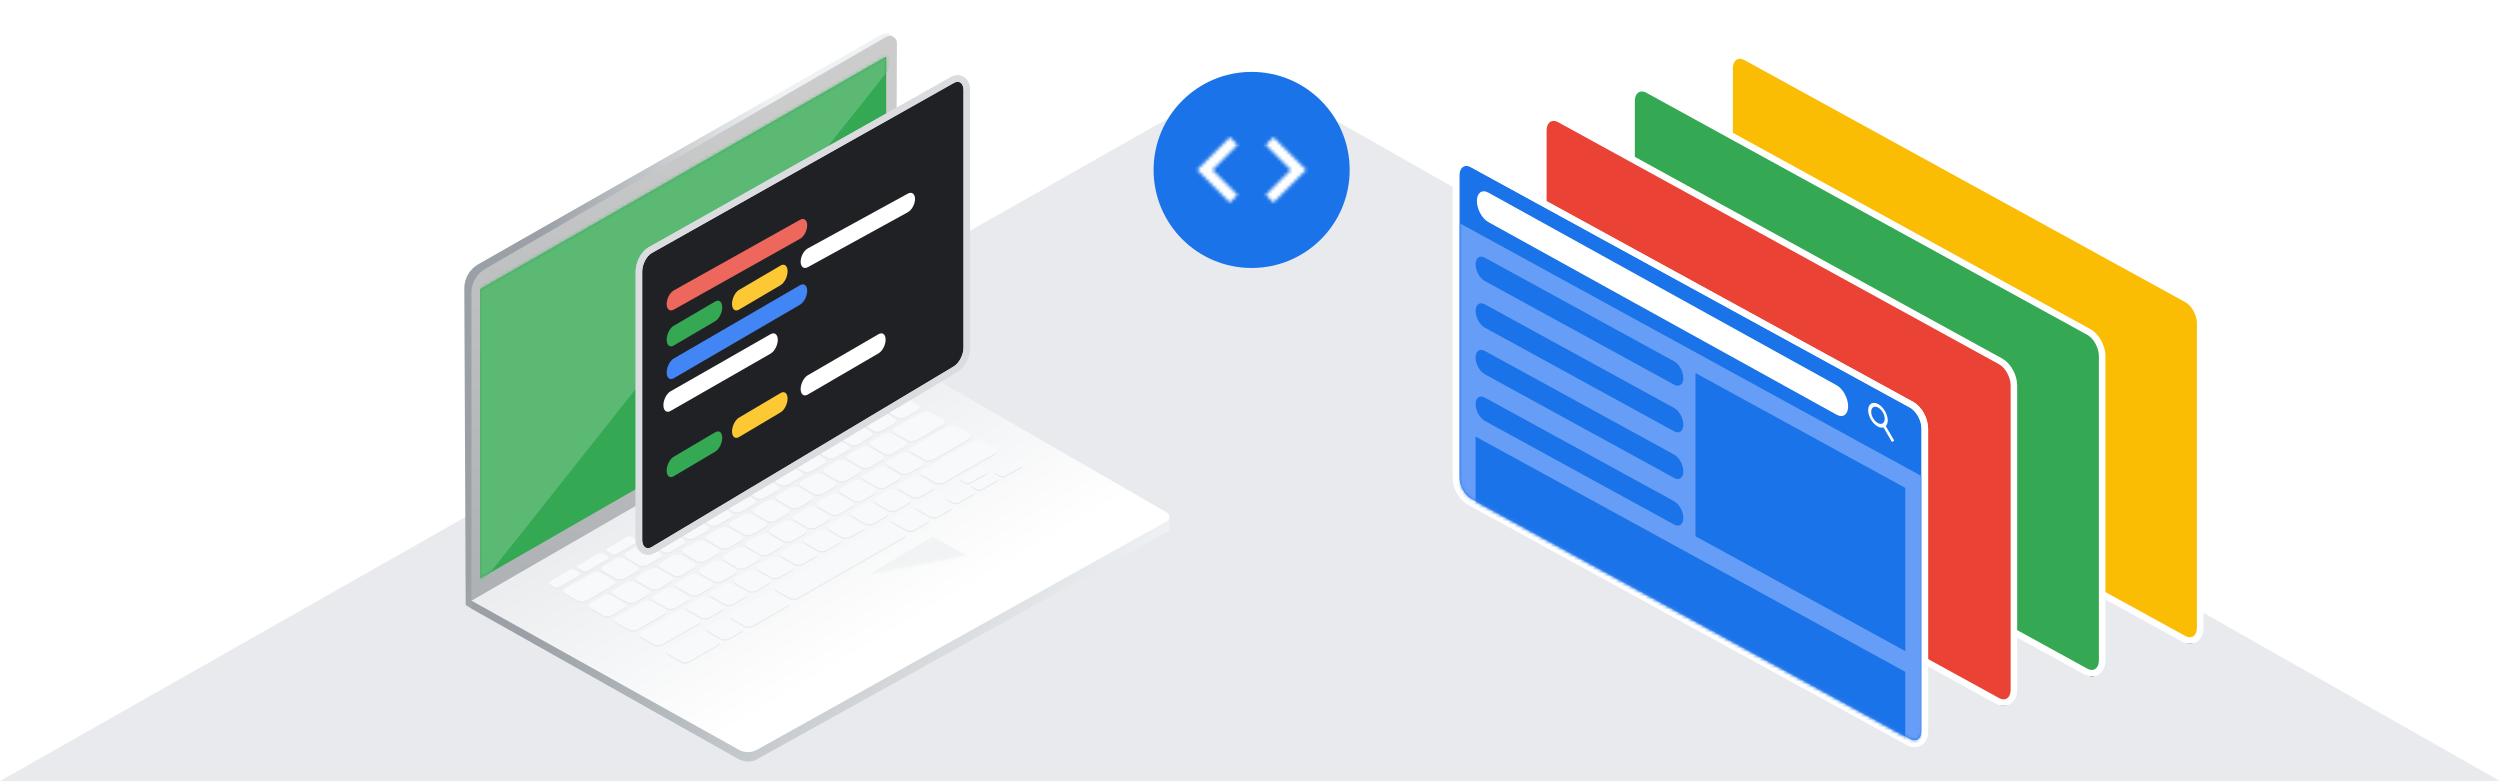 <?xml version="1.0" encoding="UTF-8"?>
<svg width="765px" height="240px" viewBox="0 0 765 240" version="1.1" xmlns="http://www.w3.org/2000/svg" xmlns:xlink="http://www.w3.org/1999/xlink">
    <title>07 Web Environment</title>
    <defs>
        <path d="M26.667,10 L24.317,12.35 L31.95,20 L24.317,27.65 L26.667,30 L36.667,20 L26.667,10 Z M13.333,30 L15.683,27.65 L8.05,20 L15.683,12.35 L13.333,10 L3.333,20 L13.333,30 Z" id="path-1"></path>
        <filter x="-4.9%" y="-4.7%" width="109.7%" height="109.4%" filterUnits="objectBoundingBox" id="filter-3">
            <feOffset dx="0" dy="2" in="SourceAlpha" result="shadowOffsetOuter1"></feOffset>
            <feGaussianBlur stdDeviation="1.5" in="shadowOffsetOuter1" result="shadowBlurOuter1"></feGaussianBlur>
            <feColorMatrix values="0 0 0 0 0   0 0 0 0 0   0 0 0 0 0  0 0 0 0.248 0" type="matrix" in="shadowBlurOuter1" result="shadowMatrixOuter1"></feColorMatrix>
            <feMerge>
                <feMergeNode in="shadowMatrixOuter1"></feMergeNode>
                <feMergeNode in="SourceGraphic"></feMergeNode>
            </feMerge>
        </filter>
        <linearGradient x1="40.643%" y1="52.799%" x2="83.557%" y2="40.115%" id="linearGradient-4">
            <stop stop-color="#EFF2F4" offset="0%"></stop>
            <stop stop-color="#9AA0A5" offset="100%"></stop>
        </linearGradient>
        <linearGradient x1="41.719%" y1="5.128%" x2="72.559%" y2="171.385%" id="linearGradient-5">
            <stop stop-color="#CCCCCC" offset="0%"></stop>
            <stop stop-color="#9AA0A5" offset="100%"></stop>
        </linearGradient>
        <linearGradient x1="7.269%" y1="63.701%" x2="82.391%" y2="38.742%" id="linearGradient-6">
            <stop stop-color="#EFF2F4" offset="0%"></stop>
            <stop stop-color="#9AA0A5" offset="100%"></stop>
        </linearGradient>
        <linearGradient x1="76.41%" y1="26.9%" x2="35.454%" y2="66.113%" id="linearGradient-7">
            <stop stop-color="#E8EAED" offset="0%"></stop>
            <stop stop-color="#FFFFFF" offset="100%"></stop>
        </linearGradient>
        <path d="M0.97,146.659 C-0.071,147.26 -0.069,148.758 0.974,149.357 L126.334,219.264 C128.072,220.262 130.213,220.259 131.949,219.257 L213.733,173.662 L83.952,98.787 L0.97,146.659 Z" id="path-8"></path>
        <linearGradient x1="50%" y1="44.384%" x2="45.213%" y2="52.523%" id="linearGradient-10">
            <stop stop-color="#F1F3F4" offset="0%"></stop>
            <stop stop-color="#FFFFFF" stop-opacity="0" offset="100%"></stop>
        </linearGradient>
        <polygon id="path-11" points="86.826 7.349 211.053 78.472 211.053 167.026 86.826 95.648"></polygon>
        <filter x="-19.7%" y="-13.6%" width="139.4%" height="127.3%" filterUnits="objectBoundingBox" id="filter-13">
            <feOffset dx="0" dy="3" in="SourceAlpha" result="shadowOffsetOuter1"></feOffset>
            <feGaussianBlur stdDeviation="3" in="shadowOffsetOuter1" result="shadowBlurOuter1"></feGaussianBlur>
            <feColorMatrix values="0 0 0 0 0   0 0 0 0 0   0 0 0 0 0  0 0 0 0.3 0" type="matrix" in="shadowBlurOuter1" result="shadowMatrixOuter1"></feColorMatrix>
            <feMerge>
                <feMergeNode in="shadowMatrixOuter1"></feMergeNode>
                <feMergeNode in="SourceGraphic"></feMergeNode>
            </feMerge>
        </filter>
        <path d="M3.446,52.424 L95.895,0.381 C97.516,-0.532 98.83,0.471 98.83,2.621 L98.83,81.45 C98.83,83.6 97.516,86.128 95.895,87.098 L3.446,142.38 C1.825,143.349 0.511,142.322 0.511,140.087 L0.511,58.124 C0.511,55.888 1.825,53.336 3.446,52.424 Z" id="path-14"></path>
        <path d="M533.808,10.402 L668.708,84.462 C670.668,85.539 672.258,88.443 672.258,90.951 L672.258,184.008 C672.258,186.515 670.668,187.674 668.708,186.598 L533.808,112.538 C531.847,111.461 530.258,108.557 530.258,106.049 L530.258,12.992 C530.258,10.485 531.847,9.326 533.808,10.402 Z" id="path-16"></path>
        <filter x="-6.3%" y="-4.0%" width="112.7%" height="110.2%" filterUnits="objectBoundingBox" id="filter-18">
            <feMorphology radius="2" operator="dilate" in="SourceAlpha" result="shadowSpreadOuter1"></feMorphology>
            <feOffset dx="0" dy="2" in="shadowSpreadOuter1" result="shadowOffsetOuter1"></feOffset>
            <feGaussianBlur stdDeviation="2" in="shadowOffsetOuter1" result="shadowBlurOuter1"></feGaussianBlur>
            <feComposite in="shadowBlurOuter1" in2="SourceAlpha" operator="out" result="shadowBlurOuter1"></feComposite>
            <feColorMatrix values="0 0 0 0 0   0 0 0 0 0   0 0 0 0 0  0 0 0 0.176 0" type="matrix" in="shadowBlurOuter1"></feColorMatrix>
        </filter>
        <path d="M503.808,20.402 L638.708,94.462 C640.668,95.539 642.258,98.443 642.258,100.951 L642.258,194.008 C642.258,196.515 640.668,197.674 638.708,196.598 L503.808,122.538 C501.847,121.461 500.258,118.557 500.258,116.049 L500.258,22.992 C500.258,20.485 501.847,19.326 503.808,20.402 Z" id="path-19"></path>
        <filter x="-6.3%" y="-4.0%" width="112.7%" height="110.2%" filterUnits="objectBoundingBox" id="filter-20">
            <feMorphology radius="2" operator="dilate" in="SourceAlpha" result="shadowSpreadOuter1"></feMorphology>
            <feOffset dx="0" dy="2" in="shadowSpreadOuter1" result="shadowOffsetOuter1"></feOffset>
            <feGaussianBlur stdDeviation="2" in="shadowOffsetOuter1" result="shadowBlurOuter1"></feGaussianBlur>
            <feComposite in="shadowBlurOuter1" in2="SourceAlpha" operator="out" result="shadowBlurOuter1"></feComposite>
            <feColorMatrix values="0 0 0 0 0   0 0 0 0 0   0 0 0 0 0  0 0 0 0.176 0" type="matrix" in="shadowBlurOuter1"></feColorMatrix>
        </filter>
        <path d="M476.808,29.402 L611.708,103.462 C613.668,104.539 615.258,107.443 615.258,109.951 L615.258,203.008 C615.258,205.515 613.668,206.674 611.708,205.598 L476.808,131.538 C474.847,130.461 473.258,127.557 473.258,125.049 L473.258,31.992 C473.258,29.485 474.847,28.326 476.808,29.402 Z" id="path-21"></path>
        <filter x="-6.3%" y="-4.0%" width="112.7%" height="110.2%" filterUnits="objectBoundingBox" id="filter-23">
            <feMorphology radius="2" operator="dilate" in="SourceAlpha" result="shadowSpreadOuter1"></feMorphology>
            <feOffset dx="0" dy="2" in="shadowSpreadOuter1" result="shadowOffsetOuter1"></feOffset>
            <feGaussianBlur stdDeviation="2" in="shadowOffsetOuter1" result="shadowBlurOuter1"></feGaussianBlur>
            <feComposite in="shadowBlurOuter1" in2="SourceAlpha" operator="out" result="shadowBlurOuter1"></feComposite>
            <feColorMatrix values="0 0 0 0 0   0 0 0 0 0   0 0 0 0 0  0 0 0 0.176 0" type="matrix" in="shadowBlurOuter1"></feColorMatrix>
        </filter>
        <filter x="-13.9%" y="-11.3%" width="127.8%" height="122.6%" filterUnits="objectBoundingBox" id="filter-24">
            <feOffset dx="0" dy="2" in="SourceAlpha" result="shadowOffsetOuter1"></feOffset>
            <feGaussianBlur stdDeviation="2" in="shadowOffsetOuter1" result="shadowBlurOuter1"></feGaussianBlur>
            <feColorMatrix values="0 0 0 0 0   0 0 0 0 0   0 0 0 0 0  0 0 0 0.176 0" type="matrix" in="shadowBlurOuter1" result="shadowMatrixOuter1"></feColorMatrix>
            <feMerge>
                <feMergeNode in="shadowMatrixOuter1"></feMergeNode>
                <feMergeNode in="SourceGraphic"></feMergeNode>
            </feMerge>
        </filter>
        <filter x="-7.0%" y="-5.6%" width="114.0%" height="111.3%" filterUnits="objectBoundingBox" id="filter-25">
            <feOffset dx="0" dy="2" in="SourceAlpha" result="shadowOffsetOuter1"></feOffset>
            <feGaussianBlur stdDeviation="1" in="shadowOffsetOuter1" result="shadowBlurOuter1"></feGaussianBlur>
            <feColorMatrix values="0 0 0 0 0   0 0 0 0 0   0 0 0 0 0  0 0 0 0.212 0" type="matrix" in="shadowBlurOuter1" result="shadowMatrixOuter1"></feColorMatrix>
            <feMerge>
                <feMergeNode in="shadowMatrixOuter1"></feMergeNode>
                <feMergeNode in="SourceGraphic"></feMergeNode>
            </feMerge>
        </filter>
        <path d="M4.087,1.153 L138.464,74.726 C140.417,75.796 142,78.681 142,81.172 L142,173.618 C142,176.108 140.417,177.261 138.464,176.191 L4.087,102.617 C2.134,101.548 0.551,98.662 0.551,96.172 L0.551,3.726 C0.551,1.235 2.134,0.083 4.087,1.153 Z" id="path-26"></path>
        <path d="M8.678,11.558 L6.086,7.102 C6.449,6.729 6.676,6.164 6.688,5.419 C6.717,3.522 5.4,1.259 3.747,0.364 C2.094,-0.531 0.73,0.282 0.701,2.179 C0.672,4.076 1.988,6.339 3.641,7.234 C4.291,7.585 4.889,7.658 5.388,7.518 L7.979,11.975 L8.678,11.558 Z M1.622,2.677 C1.642,1.361 2.584,0.8 3.731,1.421 C4.878,2.041 5.787,3.605 5.767,4.92 C5.746,6.236 4.804,6.798 3.658,6.177 C2.511,5.556 1.602,3.993 1.622,2.677 Z" id="path-28"></path>
    </defs>
    <g id="Illustrations" stroke="none" stroke-width="1" fill="none" fill-rule="evenodd">
        <g id="Web-Environment-Copy" transform="translate(-130, 8)">
            <g id="07-Web-Environment" transform="translate(130, 0)">
                <path d="M411.613,30.516 L765,231 L765,231 L0,231 L353.387,30.516 C371.444,20.272 393.556,20.272 411.613,30.516 Z" id="Triangle" fill="#E8EAED"></path>
                <g id="Group-2" transform="translate(353, 14)">
                    <circle id="Oval-Copy-2" fill="#1A73E8" cx="30" cy="30" r="30"></circle>
                    <g id="file/download_for_offline_24px" transform="translate(10, 10)">
                        <mask id="mask-2" fill="white">
                            <use xlink:href="#path-1"></use>
                        </mask>
                        <g id="ic_code_24px" fill-rule="nonzero"></g>
                        <g id="Group" mask="url(#mask-2)" fill="#FFFFFF" fill-rule="nonzero">
                            <g id="↪︎-Icon-color">
                                <rect id="_Color/01_Grey/000-White" x="0" y="0" width="40" height="40"></rect>
                            </g>
                        </g>
                    </g>
                </g>
                <g id="Group" filter="url(#filter-3)" transform="translate(250, 112) scale(-1, 1) translate(-250, -112) translate(142, 0)">
                    <g id="Laptop">
                        <g id="Device" transform="translate(0, 0.144)">
                            <path d="M87.016,0.061 C85.6,0.061 83.952,1.176 83.952,2.505 L213.733,176.128 L215.498,174.952 L215.921,78.068 C215.921,75.041 214.302,72.243 211.672,70.726 L88.075,0.321 C87.764,0.142 87.4,0.061 87.019,0.061 L87.016,0.061 Z" id="Screen-back" fill="url(#linearGradient-4)"></path>
                            <path d="M83.952,99.388 L213.733,175.922 L213.733,79.432 C213.733,76.405 212.114,73.608 209.483,72.09 L86.844,1.139 C86.488,0.934 86.112,0.841 85.744,0.841 C84.596,0.841 83.542,1.755 83.542,3.034 L83.952,99.388 Z" id="Screen-top" fill="url(#linearGradient-5)"></path>
                            <path d="M0.937,146.904 C-0.104,147.505 -0.388,151.835 0.655,152.434 L126.724,222.385 C127.156,222.633 127.882,222.812 128.9,222.922 C130.139,222.916 131.429,222.482 132.502,221.862 L213.733,176.115 L213.733,173.662 L83.403,101.922 L0.937,146.904 Z" id="Bottom" fill="url(#linearGradient-6)"></path>
                            <mask id="mask-9" fill="white">
                                <use xlink:href="#path-8"></use>
                            </mask>
                            <use id="Top" fill="url(#linearGradient-7)" xlink:href="#path-8"></use>
                        </g>
                        <g id="touchpad" transform="translate(48.063, 154.035)" fill="url(#linearGradient-10)">
                            <polyline id="Path" points="55.006 18.101 24.521 0.185 1.551 13.085"></polyline>
                        </g>
                        <g id="keyboard-shadow" transform="translate(44.344, 109.086)" fill="#E8EAED">
                            <path d="M40.077,1.958 L45.919,5.377 C46.416,5.667 47.221,5.667 47.718,5.377 L48.813,4.736 C49.309,4.446 49.309,3.974 48.813,3.684 L42.97,0.265 C42.473,-0.026 41.668,-0.026 41.171,0.265 L40.077,0.906 C39.58,1.196 39.58,1.667 40.077,1.958" id="Fill-26"></path>
                            <path d="M48.733,7.095 L54.575,10.513 C55.072,10.804 55.878,10.804 56.374,10.513 L57.469,9.873 C57.966,9.582 57.966,9.111 57.469,8.82 L51.627,5.402 C51.13,5.111 50.324,5.111 49.828,5.402 L48.733,6.042 C48.236,6.333 48.236,6.804 48.733,7.095" id="Fill-28"></path>
                            <path d="M57.596,12.026 L63.438,15.444 C63.935,15.735 64.74,15.735 65.237,15.444 L66.332,14.804 C66.828,14.513 66.828,14.042 66.332,13.751 L60.489,10.333 C59.992,10.042 59.187,10.042 58.69,10.333 L57.596,10.973 C57.099,11.264 57.099,11.735 57.596,12.026" id="Fill-30"></path>
                            <path d="M66.458,17.162 L72.301,20.581 C72.797,20.871 73.603,20.871 74.099,20.581 L75.194,19.94 C75.691,19.65 75.691,19.178 75.194,18.888 L69.352,15.469 C68.855,15.179 68.05,15.179 67.553,15.469 L66.458,16.11 C65.962,16.4 65.962,16.872 66.458,17.162" id="Fill-32"></path>
                            <path d="M75.115,22.299 L80.957,25.717 C81.454,26.008 82.259,26.008 82.756,25.717 L83.851,25.077 C84.347,24.786 84.347,24.315 83.851,24.024 L78.008,20.606 C77.512,20.315 76.706,20.315 76.209,20.606 L75.115,21.246 C74.618,21.537 74.618,22.008 75.115,22.299" id="Fill-34"></path>
                            <path d="M83.977,27.23 L89.82,30.648 C90.316,30.939 91.122,30.939 91.619,30.648 L92.713,30.008 C93.21,29.717 93.21,29.246 92.713,28.955 L86.871,25.537 C86.374,25.246 85.569,25.246 85.072,25.537 L83.977,26.177 C83.481,26.468 83.481,26.939 83.977,27.23" id="Fill-36"></path>
                            <path d="M92.634,32.366 L98.476,35.785 C98.973,36.076 99.778,36.076 100.275,35.785 L101.37,35.144 C101.866,34.854 101.866,34.383 101.37,34.092 L95.528,30.674 C95.031,30.383 94.225,30.383 93.729,30.674 L92.634,31.314 C92.137,31.605 92.137,32.076 92.634,32.366" id="Fill-38"></path>
                            <path d="M101.496,37.297 L107.339,40.716 C107.835,41.007 108.641,41.007 109.138,40.716 L110.232,40.075 C110.729,39.785 110.729,39.314 110.232,39.023 L104.39,35.604 C103.893,35.314 103.088,35.314 102.591,35.604 L101.496,36.245 C101,36.536 101,37.007 101.496,37.297" id="Fill-40"></path>
                            <path d="M110.153,42.434 L115.995,45.853 C116.492,46.143 117.297,46.143 117.794,45.853 L118.889,45.212 C119.385,44.922 119.385,44.45 118.889,44.16 L113.047,40.741 C112.55,40.45 111.744,40.45 111.247,40.741 L110.153,41.382 C109.656,41.672 109.656,42.143 110.153,42.434" id="Fill-42"></path>
                            <path d="M119.015,47.365 L124.858,50.784 C125.355,51.074 126.16,51.074 126.657,50.784 L127.751,50.143 C128.248,49.852 128.248,49.381 127.751,49.091 L121.909,45.672 C121.412,45.382 120.607,45.382 120.11,45.672 L119.015,46.313 C118.519,46.603 118.519,47.074 119.015,47.365" id="Fill-44"></path>
                            <path d="M127.878,52.502 L133.72,55.92 C134.217,56.211 135.022,56.211 135.519,55.92 L136.614,55.28 C137.111,54.989 137.111,54.518 136.614,54.227 L130.772,50.809 C130.275,50.518 129.47,50.518 128.973,50.809 L127.878,51.449 C127.381,51.74 127.381,52.211 127.878,52.502" id="Fill-46"></path>
                            <path d="M145.271,59.158 L139.428,55.74 C138.932,55.449 138.126,55.449 137.629,55.74 L136.535,56.38 C136.038,56.671 136.038,57.142 136.535,57.433 L142.377,60.851 C142.874,61.142 143.679,61.142 144.176,60.851 L145.271,60.211 C145.767,59.92 145.767,59.449 145.271,59.158" id="Fill-48"></path>
                            <path d="M32.87,6.825 L36.539,8.953 C37.319,9.406 38.585,9.406 39.365,8.953 L43.035,6.825 C43.815,6.372 43.815,5.639 43.035,5.186 L39.365,3.057 C38.585,2.605 37.319,2.605 36.539,3.057 L32.87,5.186 C32.089,5.639 32.089,6.372 32.87,6.825" id="Fill-50"></path>
                            <path d="M50.249,9.295 L46.579,7.167 C45.799,6.714 44.533,6.714 43.753,7.167 L40.083,9.295 C39.303,9.748 39.303,10.482 40.083,10.934 L43.753,13.063 C44.533,13.515 45.799,13.515 46.579,13.063 L50.249,10.934 C51.029,10.482 51.029,9.748 50.249,9.295" id="Fill-52"></path>
                            <path d="M57.462,13.404 L53.793,11.276 C53.012,10.823 51.747,10.823 50.967,11.276 L47.297,13.404 C46.517,13.857 46.517,14.591 47.297,15.044 L50.967,17.172 C51.747,17.625 53.012,17.625 53.793,17.172 L57.462,15.044 C58.243,14.591 58.243,13.857 57.462,13.404" id="Fill-54"></path>
                            <path d="M64.47,17.514 L60.8,15.385 C60.02,14.933 58.755,14.933 57.974,15.385 L54.305,17.514 C53.524,17.966 53.524,18.7 54.305,19.153 L57.974,21.281 C58.755,21.734 60.02,21.734 60.8,21.281 L64.47,19.153 C65.25,18.7 65.25,17.966 64.47,17.514" id="Fill-56"></path>
                            <path d="M71.684,21.623 L68.014,19.495 C67.234,19.042 65.969,19.042 65.188,19.495 L61.518,21.623 C60.738,22.075 60.738,22.809 61.518,23.262 L65.188,25.39 C65.969,25.843 67.234,25.843 68.014,25.39 L71.684,23.262 C72.464,22.809 72.464,22.075 71.684,21.623" id="Fill-58"></path>
                            <path d="M78.897,25.732 L75.228,23.604 C74.448,23.151 73.182,23.151 72.402,23.604 L68.732,25.732 C67.952,26.185 67.952,26.919 68.732,27.371 L72.402,29.5 C73.182,29.952 74.448,29.952 75.228,29.5 L78.897,27.371 C79.678,26.919 79.678,26.185 78.897,25.732" id="Fill-60"></path>
                            <path d="M86.111,29.841 L82.442,27.713 C81.661,27.26 80.396,27.26 79.616,27.713 L75.946,29.841 C75.165,30.294 75.165,31.028 75.946,31.48 L79.616,33.609 C80.396,34.061 81.661,34.061 82.442,33.609 L86.111,31.48 C86.892,31.028 86.892,30.294 86.111,29.841" id="Fill-62"></path>
                            <path d="M93.119,33.951 L89.449,31.822 C88.669,31.37 87.403,31.37 86.623,31.822 L82.954,33.951 C82.173,34.403 82.173,35.137 82.954,35.59 L86.623,37.718 C87.403,38.171 88.669,38.171 89.449,37.718 L93.119,35.59 C93.899,35.137 93.899,34.403 93.119,33.951" id="Fill-64"></path>
                            <path d="M100.332,38.06 L96.663,35.931 C95.883,35.479 94.617,35.479 93.837,35.931 L90.167,38.06 C89.387,38.512 89.387,39.246 90.167,39.699 L93.837,41.827 C94.617,42.28 95.883,42.28 96.663,41.827 L100.332,39.699 C101.113,39.246 101.113,38.512 100.332,38.06" id="Fill-66"></path>
                            <path d="M107.546,42.169 L103.877,40.041 C103.096,39.588 101.831,39.588 101.051,40.041 L97.381,42.169 C96.601,42.622 96.601,43.356 97.381,43.808 L101.051,45.937 C101.831,46.389 103.096,46.389 103.877,45.937 L107.546,43.808 C108.327,43.356 108.327,42.622 107.546,42.169" id="Fill-68"></path>
                            <path d="M114.76,46.278 L111.09,44.15 C110.31,43.697 109.045,43.697 108.264,44.15 L104.595,46.278 C103.814,46.731 103.814,47.465 104.595,47.917 L108.264,50.046 C109.045,50.498 110.31,50.498 111.09,50.046 L114.76,47.917 C115.54,47.465 115.54,46.731 114.76,46.278" id="Fill-70"></path>
                            <path d="M118.304,54.155 L121.974,52.027 C122.754,51.574 122.754,50.84 121.974,50.388 L118.304,48.259 C117.524,47.807 116.258,47.807 115.478,48.259 L111.808,50.388 C111.028,50.84 111.028,51.574 111.808,52.027 L115.478,54.155 C116.258,54.608 117.524,54.608 118.304,54.155" id="Fill-72"></path>
                            <path d="M128.981,54.497 L125.312,52.369 C124.532,51.916 123.266,51.916 122.486,52.369 L118.816,54.497 C118.036,54.95 118.036,55.683 118.816,56.136 L122.486,58.264 C123.266,58.717 124.532,58.717 125.312,58.264 L128.981,56.136 C129.762,55.683 129.762,54.95 128.981,54.497" id="Fill-74"></path>
                            <path d="M140.725,61.319 L132.58,56.68 C131.794,56.232 130.519,56.232 129.732,56.68 L126.034,58.786 C125.248,59.234 125.248,59.961 126.034,60.409 L134.179,65.048 C134.965,65.496 136.241,65.496 137.027,65.048 L140.725,62.942 C141.511,62.494 141.511,61.767 140.725,61.319" id="Fill-76"></path>
                            <path d="M25.042,11.303 L33.187,15.943 C33.973,16.391 35.248,16.391 36.035,15.943 L39.733,13.836 C40.519,13.388 40.519,12.662 39.733,12.214 L31.588,7.574 C30.802,7.126 29.526,7.126 28.74,7.574 L25.042,9.681 C24.256,10.129 24.256,10.855 25.042,11.303" id="Fill-78"></path>
                            <path d="M132.897,65.797 L129.228,63.669 C128.448,63.216 127.182,63.216 126.402,63.669 L122.732,65.797 C121.952,66.25 121.952,66.984 122.732,67.436 L126.402,69.565 C127.182,70.017 128.448,70.017 129.228,69.565 L132.897,67.436 C133.678,66.984 133.678,66.25 132.897,65.797" id="Fill-80"></path>
                            <path d="M115.518,63.327 L119.188,65.455 C119.968,65.908 121.234,65.908 122.014,65.455 L125.684,63.327 C126.464,62.874 126.464,62.141 125.684,61.688 L122.014,59.56 C121.234,59.107 119.968,59.107 119.188,59.56 L115.518,61.688 C114.738,62.141 114.738,62.874 115.518,63.327" id="Fill-82"></path>
                            <path d="M118.47,59.218 C119.25,58.765 119.25,58.031 118.47,57.579 L114.8,55.45 C114.02,54.998 112.755,54.998 111.974,55.45 L108.304,57.579 C107.524,58.031 107.524,58.765 108.304,59.218 L111.974,61.346 C112.755,61.799 114.02,61.799 114.8,61.346 L118.47,59.218 Z" id="Fill-84"></path>
                            <path d="M111.462,55.109 C112.243,54.656 112.243,53.922 111.462,53.47 L107.793,51.341 C107.012,50.889 105.747,50.889 104.967,51.341 L101.297,53.47 C100.517,53.922 100.517,54.656 101.297,55.109 L104.967,57.237 C105.747,57.69 107.012,57.689 107.793,57.237 L111.462,55.109 Z" id="Fill-86"></path>
                            <path d="M94.083,50.794 L97.753,52.922 C98.533,53.375 99.798,53.375 100.579,52.922 L104.249,50.794 C105.029,50.341 105.029,49.607 104.249,49.155 L100.579,47.026 C99.798,46.574 98.533,46.574 97.753,47.026 L94.083,49.155 C93.303,49.607 93.303,50.341 94.083,50.794" id="Fill-88"></path>
                            <path d="M97.035,45.045 L93.365,42.917 C92.585,42.465 91.32,42.465 90.539,42.917 L86.87,45.045 C86.089,45.498 86.089,46.232 86.87,46.685 L90.539,48.813 C91.32,49.266 92.585,49.266 93.365,48.813 L97.035,46.685 C97.815,46.232 97.815,45.498 97.035,45.045" id="Fill-90"></path>
                            <path d="M89.821,40.936 L86.152,38.808 C85.371,38.355 84.106,38.355 83.325,38.808 L79.656,40.936 C78.875,41.389 78.875,42.123 79.656,42.575 L83.325,44.704 C84.106,45.156 85.371,45.156 86.152,44.704 L89.821,42.575 C90.601,42.123 90.601,41.389 89.821,40.936" id="Fill-92"></path>
                            <path d="M82.813,36.827 L79.144,34.699 C78.364,34.246 77.098,34.246 76.318,34.699 L72.648,36.827 C71.868,37.28 71.868,38.014 72.648,38.466 L76.318,40.594 C77.098,41.047 78.364,41.047 79.144,40.594 L82.813,38.466 C83.594,38.014 83.594,37.28 82.813,36.827" id="Fill-94"></path>
                            <path d="M75.6,32.718 L71.93,30.589 C71.15,30.137 69.885,30.137 69.104,30.589 L65.434,32.718 C64.654,33.17 64.654,33.904 65.434,34.357 L69.104,36.485 C69.885,36.938 71.15,36.938 71.93,36.485 L75.6,34.357 C76.38,33.904 76.38,33.17 75.6,32.718" id="Fill-96"></path>
                            <path d="M68.386,28.609 L64.717,26.48 C63.936,26.028 62.671,26.028 61.89,26.48 L58.221,28.609 C57.44,29.061 57.44,29.795 58.221,30.248 L61.89,32.376 C62.671,32.829 63.936,32.829 64.717,32.376 L68.386,30.248 C69.166,29.795 69.166,29.061 68.386,28.609" id="Fill-98"></path>
                            <path d="M61.172,24.499 L57.503,22.371 C56.722,21.918 55.457,21.918 54.677,22.371 L51.007,24.499 C50.227,24.952 50.227,25.686 51.007,26.139 L54.677,28.267 C55.457,28.719 56.722,28.719 57.503,28.267 L61.172,26.139 C61.953,25.686 61.953,24.952 61.172,24.499" id="Fill-100"></path>
                            <path d="M53.958,20.39 L50.289,18.262 C49.509,17.809 48.243,17.809 47.463,18.262 L43.793,20.39 C43.013,20.843 43.013,21.577 43.793,22.029 L47.463,24.158 C48.243,24.61 49.509,24.61 50.289,24.158 L53.958,22.029 C54.739,21.577 54.739,20.843 53.958,20.39" id="Fill-102"></path>
                            <path d="M36.786,17.92 L40.455,20.048 C41.236,20.501 42.501,20.501 43.281,20.048 L46.951,17.92 C47.731,17.467 47.731,16.734 46.951,16.281 L43.281,14.152 C42.501,13.7 41.236,13.7 40.455,14.152 L36.786,16.281 C36.005,16.734 36.005,17.467 36.786,17.92" id="Fill-104"></path>
                            <path d="M9.379,20.147 L24.721,28.886 C25.509,29.335 26.787,29.335 27.575,28.886 L31.281,26.775 C32.069,26.326 32.069,25.598 31.281,25.149 L15.939,16.41 C15.151,15.961 13.873,15.961 13.085,16.41 L9.379,18.521 C8.591,18.97 8.591,19.698 9.379,20.147" id="Fill-106"></path>
                            <path d="M103.012,66.413 L99.342,64.285 C98.562,63.833 97.297,63.833 96.516,64.285 L92.847,66.413 C92.066,66.866 92.066,67.6 92.847,68.053 L96.516,70.181 C97.297,70.634 98.562,70.634 99.342,70.181 L103.012,68.053 C103.792,67.6 103.792,66.866 103.012,66.413" id="Fill-108"></path>
                            <path d="M85.633,63.944 L89.302,66.072 C90.083,66.524 91.348,66.524 92.128,66.072 L95.798,63.944 C96.579,63.491 96.579,62.757 95.798,62.304 L92.128,60.176 C91.348,59.723 90.083,59.723 89.302,60.176 L85.633,62.304 C84.852,62.757 84.852,63.491 85.633,63.944" id="Fill-110"></path>
                            <path d="M78.419,59.834 L82.089,61.963 C82.869,62.415 84.134,62.415 84.915,61.963 L88.584,59.834 C89.365,59.382 89.365,58.648 88.584,58.195 L84.915,56.067 C84.134,55.614 82.869,55.614 82.089,56.067 L78.419,58.195 C77.639,58.648 77.639,59.382 78.419,59.834" id="Fill-112"></path>
                            <path d="M71.412,55.725 L75.081,57.853 C75.862,58.306 77.127,58.306 77.907,57.853 L81.577,55.725 C82.357,55.272 82.357,54.538 81.577,54.086 L77.907,51.957 C77.127,51.505 75.862,51.505 75.081,51.957 L71.412,54.086 C70.631,54.538 70.631,55.272 71.412,55.725" id="Fill-114"></path>
                            <path d="M64.198,51.616 L67.867,53.744 C68.648,54.197 69.913,54.197 70.693,53.744 L74.363,51.616 C75.143,51.163 75.143,50.429 74.363,49.977 L70.693,47.848 C69.913,47.396 68.648,47.396 67.867,47.848 L64.198,49.977 C63.417,50.429 63.417,51.163 64.198,51.616" id="Fill-116"></path>
                            <path d="M56.984,47.506 L60.653,49.635 C61.434,50.087 62.699,50.087 63.479,49.635 L67.149,47.506 C67.93,47.054 67.93,46.32 67.149,45.867 L63.479,43.739 C62.699,43.286 61.434,43.286 60.653,43.739 L56.984,45.867 C56.204,46.32 56.204,47.054 56.984,47.506" id="Fill-118"></path>
                            <path d="M49.77,43.397 L53.44,45.525 C54.22,45.978 55.485,45.978 56.266,45.525 L59.936,43.397 C60.716,42.945 60.716,42.211 59.936,41.758 L56.266,39.63 C55.485,39.177 54.22,39.177 53.44,39.63 L49.77,41.758 C48.99,42.211 48.99,42.945 49.77,43.397" id="Fill-120"></path>
                            <path d="M42.557,39.288 L46.226,41.416 C47.006,41.869 48.272,41.869 49.052,41.416 L52.722,39.288 C53.502,38.835 53.502,38.102 52.722,37.649 L49.052,35.521 C48.272,35.068 47.006,35.068 46.226,35.521 L42.557,37.649 C41.776,38.102 41.776,38.835 42.557,39.288" id="Fill-122"></path>
                            <path d="M35.549,35.179 L39.218,37.307 C39.999,37.76 41.264,37.76 42.044,37.307 L45.714,35.179 C46.495,34.726 46.495,33.992 45.714,33.54 L42.044,31.411 C41.264,30.959 39.999,30.959 39.218,31.411 L35.549,33.54 C34.769,33.992 34.769,34.726 35.549,35.179" id="Fill-124"></path>
                            <path d="M28.335,31.07 L32.005,33.198 C32.785,33.651 34.05,33.651 34.831,33.198 L38.5,31.07 C39.281,30.617 39.281,29.883 38.5,29.43 L34.831,27.302 C34.05,26.849 32.785,26.849 32.005,27.302 L28.335,29.43 C27.555,29.883 27.555,30.617 28.335,31.07" id="Fill-126"></path>
                            <path d="M31.633,22.239 C30.852,22.692 30.852,23.426 31.633,23.878 L35.302,26.007 C36.083,26.459 37.348,26.459 38.128,26.007 L41.798,23.878 C42.579,23.426 42.579,22.692 41.798,22.239 L38.128,20.111 C37.348,19.658 36.083,19.658 35.302,20.111 L31.633,22.239 Z" id="Fill-128"></path>
                            <path d="M38.846,26.554 C38.066,27.007 38.066,27.74 38.846,28.193 L42.516,30.321 C43.297,30.774 44.562,30.774 45.342,30.321 L49.012,28.193 C49.792,27.74 49.792,27.007 49.012,26.554 L45.342,24.426 C44.562,23.973 43.297,23.973 42.516,24.426 L38.846,26.554 Z" id="Fill-130"></path>
                            <path d="M46.06,32.302 L49.73,34.431 C50.51,34.883 51.775,34.883 52.556,34.431 L56.226,32.302 C57.006,31.85 57.006,31.116 56.226,30.663 L52.556,28.535 C51.775,28.082 50.51,28.082 49.73,28.535 L46.06,30.663 C45.28,31.116 45.28,31.85 46.06,32.302" id="Fill-132"></path>
                            <path d="M53.068,36.411 L56.737,38.54 C57.518,38.993 58.783,38.993 59.564,38.54 L63.233,36.411 C64.014,35.959 64.014,35.225 63.233,34.772 L59.564,32.644 C58.783,32.191 57.518,32.191 56.737,32.644 L53.068,34.772 C52.288,35.225 52.288,35.959 53.068,36.411" id="Fill-134"></path>
                            <path d="M60.282,40.521 L63.951,42.649 C64.732,43.102 65.997,43.102 66.777,42.649 L70.447,40.521 C71.227,40.068 71.227,39.334 70.447,38.882 L66.777,36.753 C65.997,36.301 64.732,36.301 63.951,36.753 L60.282,38.882 C59.501,39.334 59.501,40.068 60.282,40.521" id="Fill-136"></path>
                            <path d="M67.495,44.63 L71.165,46.758 C71.945,47.211 73.211,47.211 73.991,46.758 L77.661,44.63 C78.441,44.177 78.441,43.444 77.661,42.991 L73.991,40.863 C73.211,40.41 71.945,40.41 71.165,40.863 L67.495,42.991 C66.715,43.444 66.715,44.177 67.495,44.63" id="Fill-138"></path>
                            <path d="M74.709,48.739 L78.379,50.868 C79.159,51.32 80.424,51.32 81.205,50.868 L84.874,48.739 C85.655,48.286 85.655,47.553 84.874,47.1 L81.205,44.972 C80.424,44.519 79.159,44.519 78.379,44.972 L74.709,47.1 C73.929,47.553 73.929,48.286 74.709,48.739" id="Fill-140"></path>
                            <path d="M81.717,52.848 L85.386,54.977 C86.167,55.429 87.432,55.429 88.212,54.977 L91.882,52.848 C92.663,52.396 92.663,51.662 91.882,51.209 L88.212,49.081 C87.432,48.628 86.167,48.628 85.386,49.081 L81.717,51.209 C80.936,51.662 80.936,52.396 81.717,52.848" id="Fill-142"></path>
                            <path d="M88.931,56.958 L92.6,59.086 C93.38,59.539 94.646,59.539 95.426,59.086 L99.096,56.958 C99.876,56.505 99.876,55.771 99.096,55.319 L95.426,53.19 C94.646,52.738 93.38,52.738 92.6,53.19 L88.931,55.319 C88.15,55.771 88.15,56.505 88.931,56.958" id="Fill-144"></path>
                            <path d="M96.144,61.067 L99.814,63.195 C100.594,63.648 101.86,63.648 102.64,63.195 L106.31,61.067 C107.09,60.614 107.09,59.88 106.31,59.428 L102.64,57.299 C101.86,56.847 100.594,56.847 99.814,57.299 L96.144,59.428 C95.364,59.88 95.364,60.614 96.144,61.067" id="Fill-146"></path>
                            <path d="M109.854,67.304 L113.523,65.176 C114.304,64.724 114.304,63.99 113.523,63.537 L109.854,61.409 C109.073,60.956 107.808,60.956 107.028,61.409 L103.358,63.537 C102.578,63.99 102.578,64.724 103.358,65.176 L107.028,67.304 C107.808,67.757 109.073,67.757 109.854,67.304" id="Fill-148"></path>
                            <path d="M125.061,70.154 L116.916,65.514 C116.13,65.067 114.855,65.067 114.068,65.514 L110.37,67.621 C109.584,68.069 109.584,68.796 110.37,69.243 L118.515,73.883 C119.301,74.331 120.576,74.331 121.363,73.883 L125.061,71.776 C125.847,71.328 125.847,70.602 125.061,70.154" id="Fill-150"></path>
                            <path d="M17.213,15.682 L28.001,21.896 C28.791,22.351 30.072,22.351 30.862,21.896 L34.577,19.756 C35.367,19.301 35.367,18.563 34.577,18.108 L23.789,11.894 C22.999,11.439 21.718,11.439 20.928,11.894 L17.213,14.034 C16.423,14.489 16.423,15.227 17.213,15.682" id="Fill-152"></path>
                            <path d="M117.433,74.664 L106.422,68.392 C105.634,67.943 104.355,67.943 103.567,68.392 L99.86,70.503 C99.072,70.952 99.072,71.681 99.86,72.13 L110.872,78.402 C111.66,78.851 112.938,78.851 113.727,78.402 L117.433,76.291 C118.222,75.842 118.222,75.114 117.433,74.664" id="Fill-154"></path>
                            <path d="M89.712,68.967 L79.267,62.933 C78.484,62.48 77.214,62.48 76.431,62.933 L72.749,65.06 C71.966,65.512 71.966,66.245 72.749,66.698 L83.195,72.732 C83.978,73.185 85.247,73.185 86.03,72.732 L89.712,70.605 C90.495,70.153 90.495,69.419 89.712,68.967" id="Fill-156"></path>
                            <path d="M96.928,72.869 L93.258,70.74 C92.478,70.288 91.213,70.288 90.432,70.74 L86.763,72.869 C85.982,73.321 85.982,74.055 86.763,74.508 L90.432,76.636 C91.213,77.089 92.478,77.089 93.258,76.636 L96.928,74.508 C97.708,74.055 97.708,73.321 96.928,72.869" id="Fill-158"></path>
                            <path d="M109.087,79.84 L100.491,74.851 C99.709,74.397 98.44,74.397 97.658,74.851 L93.978,76.986 C93.195,77.441 93.195,78.177 93.978,78.631 L102.573,83.621 C103.356,84.075 104.625,84.075 105.407,83.621 L109.087,81.485 C109.869,81.031 109.869,80.294 109.087,79.84" id="Fill-160"></path>
                            <path d="M75.945,60.41 L43.501,41.834 C42.712,41.383 41.434,41.383 40.645,41.834 L36.937,43.958 C36.148,44.409 36.148,45.141 36.937,45.593 L69.38,64.169 C70.169,64.62 71.448,64.62 72.236,64.169 L75.945,62.046 C76.733,61.594 76.733,60.862 75.945,60.41" id="Fill-162"></path>
                            <path d="M40.172,41.258 C40.953,40.805 40.953,40.072 40.172,39.619 L36.503,37.49 C35.722,37.038 34.457,37.038 33.677,37.49 L30.007,39.619 C29.227,40.072 29.227,40.805 30.007,41.258 L33.677,43.386 C34.457,43.839 35.722,43.839 36.503,43.386 L40.172,41.258 Z" id="Fill-164"></path>
                            <path d="M32.958,35.51 L29.289,33.381 C28.509,32.929 27.243,32.929 26.463,33.381 L22.793,35.51 C22.013,35.962 22.013,36.696 22.793,37.149 L26.463,39.277 C27.243,39.73 28.509,39.73 29.289,39.277 L32.958,37.149 C33.739,36.696 33.739,35.962 32.958,35.51" id="Fill-166"></path>
                            <path d="M8.853,25.207 L4.076,22.536 C3.574,22.255 2.761,22.255 2.26,22.536 L1.155,23.154 C0.653,23.434 0.653,23.889 1.155,24.169 L5.932,26.84 C6.433,27.121 7.246,27.121 7.748,26.84 L8.853,26.222 C9.354,25.942 9.354,25.487 8.853,25.207" id="Fill-168"></path>
                            <path d="M16.067,29.316 L11.29,26.645 C10.788,26.364 9.975,26.364 9.474,26.645 L8.368,27.263 C7.867,27.543 7.867,27.998 8.368,28.279 L13.145,30.95 C13.647,31.23 14.46,31.23 14.961,30.95 L16.067,30.332 C16.568,30.051 16.568,29.597 16.067,29.316" id="Fill-170"></path>
                            <path d="M12.978,24.59 L11.872,25.208 C11.371,25.489 11.371,25.943 11.872,26.224 L16.649,28.895 C17.151,29.176 17.964,29.176 18.466,28.895 L19.57,28.277 C20.072,27.997 20.072,27.542 19.57,27.261 L14.794,24.59 C14.292,24.31 13.479,24.31 12.978,24.59" id="Fill-172"></path>
                            <path d="M23.28,33.425 L18.504,30.754 C18.002,30.474 17.189,30.474 16.687,30.754 L15.582,31.372 C15.081,31.652 15.081,32.107 15.582,32.388 L20.359,35.059 C20.861,35.339 21.674,35.339 22.175,35.059 L23.28,34.441 C23.782,34.16 23.782,33.706 23.28,33.425" id="Fill-174"></path>
                        </g>
                        <g id="keyboard-shadow" transform="translate(44.344, 108.675)" fill="#F8F9FA">
                            <path d="M40.077,1.958 L45.919,5.377 C46.416,5.667 47.221,5.667 47.718,5.377 L48.813,4.736 C49.309,4.446 49.309,3.974 48.813,3.684 L42.97,0.265 C42.473,-0.026 41.668,-0.026 41.171,0.265 L40.077,0.906 C39.58,1.196 39.58,1.667 40.077,1.958" id="Fill-26"></path>
                            <path d="M48.733,7.095 L54.575,10.513 C55.072,10.804 55.878,10.804 56.374,10.513 L57.469,9.873 C57.966,9.582 57.966,9.111 57.469,8.82 L51.627,5.402 C51.13,5.111 50.324,5.111 49.828,5.402 L48.733,6.042 C48.236,6.333 48.236,6.804 48.733,7.095" id="Fill-28"></path>
                            <path d="M57.596,12.026 L63.438,15.444 C63.935,15.735 64.74,15.735 65.237,15.444 L66.332,14.804 C66.828,14.513 66.828,14.042 66.332,13.751 L60.489,10.333 C59.992,10.042 59.187,10.042 58.69,10.333 L57.596,10.973 C57.099,11.264 57.099,11.735 57.596,12.026" id="Fill-30"></path>
                            <path d="M66.458,17.162 L72.301,20.581 C72.797,20.871 73.603,20.871 74.099,20.581 L75.194,19.94 C75.691,19.65 75.691,19.178 75.194,18.888 L69.352,15.469 C68.855,15.179 68.05,15.179 67.553,15.469 L66.458,16.11 C65.962,16.4 65.962,16.872 66.458,17.162" id="Fill-32"></path>
                            <path d="M75.115,22.299 L80.957,25.717 C81.454,26.008 82.259,26.008 82.756,25.717 L83.851,25.077 C84.347,24.786 84.347,24.315 83.851,24.024 L78.008,20.606 C77.512,20.315 76.706,20.315 76.209,20.606 L75.115,21.246 C74.618,21.537 74.618,22.008 75.115,22.299" id="Fill-34"></path>
                            <path d="M83.977,27.23 L89.82,30.648 C90.316,30.939 91.122,30.939 91.619,30.648 L92.713,30.008 C93.21,29.717 93.21,29.246 92.713,28.955 L86.871,25.537 C86.374,25.246 85.569,25.246 85.072,25.537 L83.977,26.177 C83.481,26.468 83.481,26.939 83.977,27.23" id="Fill-36"></path>
                            <path d="M92.634,32.366 L98.476,35.785 C98.973,36.076 99.778,36.076 100.275,35.785 L101.37,35.144 C101.866,34.854 101.866,34.383 101.37,34.092 L95.528,30.674 C95.031,30.383 94.225,30.383 93.729,30.674 L92.634,31.314 C92.137,31.605 92.137,32.076 92.634,32.366" id="Fill-38"></path>
                            <path d="M101.496,37.297 L107.339,40.716 C107.835,41.007 108.641,41.007 109.138,40.716 L110.232,40.075 C110.729,39.785 110.729,39.314 110.232,39.023 L104.39,35.604 C103.893,35.314 103.088,35.314 102.591,35.604 L101.496,36.245 C101,36.536 101,37.007 101.496,37.297" id="Fill-40"></path>
                            <path d="M110.153,42.434 L115.995,45.853 C116.492,46.143 117.297,46.143 117.794,45.853 L118.889,45.212 C119.385,44.922 119.385,44.45 118.889,44.16 L113.047,40.741 C112.55,40.45 111.744,40.45 111.247,40.741 L110.153,41.382 C109.656,41.672 109.656,42.143 110.153,42.434" id="Fill-42"></path>
                            <path d="M119.015,47.365 L124.858,50.784 C125.355,51.074 126.16,51.074 126.657,50.784 L127.751,50.143 C128.248,49.852 128.248,49.381 127.751,49.091 L121.909,45.672 C121.412,45.382 120.607,45.382 120.11,45.672 L119.015,46.313 C118.519,46.603 118.519,47.074 119.015,47.365" id="Fill-44"></path>
                            <path d="M127.878,52.502 L133.72,55.92 C134.217,56.211 135.022,56.211 135.519,55.92 L136.614,55.28 C137.111,54.989 137.111,54.518 136.614,54.227 L130.772,50.809 C130.275,50.518 129.47,50.518 128.973,50.809 L127.878,51.449 C127.381,51.74 127.381,52.211 127.878,52.502" id="Fill-46"></path>
                            <path d="M145.271,59.158 L139.428,55.74 C138.932,55.449 138.126,55.449 137.629,55.74 L136.535,56.38 C136.038,56.671 136.038,57.142 136.535,57.433 L142.377,60.851 C142.874,61.142 143.679,61.142 144.176,60.851 L145.271,60.211 C145.767,59.92 145.767,59.449 145.271,59.158" id="Fill-48"></path>
                            <path d="M32.87,6.825 L36.539,8.953 C37.319,9.406 38.585,9.406 39.365,8.953 L43.035,6.825 C43.815,6.372 43.815,5.639 43.035,5.186 L39.365,3.057 C38.585,2.605 37.319,2.605 36.539,3.057 L32.87,5.186 C32.089,5.639 32.089,6.372 32.87,6.825" id="Fill-50"></path>
                            <path d="M50.249,9.295 L46.579,7.167 C45.799,6.714 44.533,6.714 43.753,7.167 L40.083,9.295 C39.303,9.748 39.303,10.482 40.083,10.934 L43.753,13.063 C44.533,13.515 45.799,13.515 46.579,13.063 L50.249,10.934 C51.029,10.482 51.029,9.748 50.249,9.295" id="Fill-52"></path>
                            <path d="M57.462,13.404 L53.793,11.276 C53.012,10.823 51.747,10.823 50.967,11.276 L47.297,13.404 C46.517,13.857 46.517,14.591 47.297,15.044 L50.967,17.172 C51.747,17.625 53.012,17.625 53.793,17.172 L57.462,15.044 C58.243,14.591 58.243,13.857 57.462,13.404" id="Fill-54"></path>
                            <path d="M64.47,17.514 L60.8,15.385 C60.02,14.933 58.755,14.933 57.974,15.385 L54.305,17.514 C53.524,17.966 53.524,18.7 54.305,19.153 L57.974,21.281 C58.755,21.734 60.02,21.734 60.8,21.281 L64.47,19.153 C65.25,18.7 65.25,17.966 64.47,17.514" id="Fill-56"></path>
                            <path d="M71.684,21.623 L68.014,19.495 C67.234,19.042 65.969,19.042 65.188,19.495 L61.518,21.623 C60.738,22.075 60.738,22.809 61.518,23.262 L65.188,25.39 C65.969,25.843 67.234,25.843 68.014,25.39 L71.684,23.262 C72.464,22.809 72.464,22.075 71.684,21.623" id="Fill-58"></path>
                            <path d="M78.897,25.732 L75.228,23.604 C74.448,23.151 73.182,23.151 72.402,23.604 L68.732,25.732 C67.952,26.185 67.952,26.919 68.732,27.371 L72.402,29.5 C73.182,29.952 74.448,29.952 75.228,29.5 L78.897,27.371 C79.678,26.919 79.678,26.185 78.897,25.732" id="Fill-60"></path>
                            <path d="M86.111,29.841 L82.442,27.713 C81.661,27.26 80.396,27.26 79.616,27.713 L75.946,29.841 C75.165,30.294 75.165,31.028 75.946,31.48 L79.616,33.609 C80.396,34.061 81.661,34.061 82.442,33.609 L86.111,31.48 C86.892,31.028 86.892,30.294 86.111,29.841" id="Fill-62"></path>
                            <path d="M93.119,33.951 L89.449,31.822 C88.669,31.37 87.403,31.37 86.623,31.822 L82.954,33.951 C82.173,34.403 82.173,35.137 82.954,35.59 L86.623,37.718 C87.403,38.171 88.669,38.171 89.449,37.718 L93.119,35.59 C93.899,35.137 93.899,34.403 93.119,33.951" id="Fill-64"></path>
                            <path d="M100.332,38.06 L96.663,35.931 C95.883,35.479 94.617,35.479 93.837,35.931 L90.167,38.06 C89.387,38.512 89.387,39.246 90.167,39.699 L93.837,41.827 C94.617,42.28 95.883,42.28 96.663,41.827 L100.332,39.699 C101.113,39.246 101.113,38.512 100.332,38.06" id="Fill-66"></path>
                            <path d="M107.546,42.169 L103.877,40.041 C103.096,39.588 101.831,39.588 101.051,40.041 L97.381,42.169 C96.601,42.622 96.601,43.356 97.381,43.808 L101.051,45.937 C101.831,46.389 103.096,46.389 103.877,45.937 L107.546,43.808 C108.327,43.356 108.327,42.622 107.546,42.169" id="Fill-68"></path>
                            <path d="M114.76,46.278 L111.09,44.15 C110.31,43.697 109.045,43.697 108.264,44.15 L104.595,46.278 C103.814,46.731 103.814,47.465 104.595,47.917 L108.264,50.046 C109.045,50.498 110.31,50.498 111.09,50.046 L114.76,47.917 C115.54,47.465 115.54,46.731 114.76,46.278" id="Fill-70"></path>
                            <path d="M118.304,54.155 L121.974,52.027 C122.754,51.574 122.754,50.84 121.974,50.388 L118.304,48.259 C117.524,47.807 116.258,47.807 115.478,48.259 L111.808,50.388 C111.028,50.84 111.028,51.574 111.808,52.027 L115.478,54.155 C116.258,54.608 117.524,54.608 118.304,54.155" id="Fill-72"></path>
                            <path d="M128.981,54.497 L125.312,52.369 C124.532,51.916 123.266,51.916 122.486,52.369 L118.816,54.497 C118.036,54.95 118.036,55.683 118.816,56.136 L122.486,58.264 C123.266,58.717 124.532,58.717 125.312,58.264 L128.981,56.136 C129.762,55.683 129.762,54.95 128.981,54.497" id="Fill-74"></path>
                            <path d="M140.725,61.319 L132.58,56.68 C131.794,56.232 130.519,56.232 129.732,56.68 L126.034,58.786 C125.248,59.234 125.248,59.961 126.034,60.409 L134.179,65.048 C134.965,65.496 136.241,65.496 137.027,65.048 L140.725,62.942 C141.511,62.494 141.511,61.767 140.725,61.319" id="Fill-76"></path>
                            <path d="M25.042,11.303 L33.187,15.943 C33.973,16.391 35.248,16.391 36.035,15.943 L39.733,13.836 C40.519,13.388 40.519,12.662 39.733,12.214 L31.588,7.574 C30.802,7.126 29.526,7.126 28.74,7.574 L25.042,9.681 C24.256,10.129 24.256,10.855 25.042,11.303" id="Fill-78"></path>
                            <path d="M132.897,65.797 L129.228,63.669 C128.448,63.216 127.182,63.216 126.402,63.669 L122.732,65.797 C121.952,66.25 121.952,66.984 122.732,67.436 L126.402,69.565 C127.182,70.017 128.448,70.017 129.228,69.565 L132.897,67.436 C133.678,66.984 133.678,66.25 132.897,65.797" id="Fill-80"></path>
                            <path d="M115.518,63.327 L119.188,65.455 C119.968,65.908 121.234,65.908 122.014,65.455 L125.684,63.327 C126.464,62.874 126.464,62.141 125.684,61.688 L122.014,59.56 C121.234,59.107 119.968,59.107 119.188,59.56 L115.518,61.688 C114.738,62.141 114.738,62.874 115.518,63.327" id="Fill-82"></path>
                            <path d="M118.47,59.218 C119.25,58.765 119.25,58.031 118.47,57.579 L114.8,55.45 C114.02,54.998 112.755,54.998 111.974,55.45 L108.304,57.579 C107.524,58.031 107.524,58.765 108.304,59.218 L111.974,61.346 C112.755,61.799 114.02,61.799 114.8,61.346 L118.47,59.218 Z" id="Fill-84"></path>
                            <path d="M111.462,55.109 C112.243,54.656 112.243,53.922 111.462,53.47 L107.793,51.341 C107.012,50.889 105.747,50.889 104.967,51.341 L101.297,53.47 C100.517,53.922 100.517,54.656 101.297,55.109 L104.967,57.237 C105.747,57.69 107.012,57.689 107.793,57.237 L111.462,55.109 Z" id="Fill-86"></path>
                            <path d="M94.083,50.794 L97.753,52.922 C98.533,53.375 99.798,53.375 100.579,52.922 L104.249,50.794 C105.029,50.341 105.029,49.607 104.249,49.155 L100.579,47.026 C99.798,46.574 98.533,46.574 97.753,47.026 L94.083,49.155 C93.303,49.607 93.303,50.341 94.083,50.794" id="Fill-88"></path>
                            <path d="M97.035,45.045 L93.365,42.917 C92.585,42.465 91.32,42.465 90.539,42.917 L86.87,45.045 C86.089,45.498 86.089,46.232 86.87,46.685 L90.539,48.813 C91.32,49.266 92.585,49.266 93.365,48.813 L97.035,46.685 C97.815,46.232 97.815,45.498 97.035,45.045" id="Fill-90"></path>
                            <path d="M89.821,40.936 L86.152,38.808 C85.371,38.355 84.106,38.355 83.325,38.808 L79.656,40.936 C78.875,41.389 78.875,42.123 79.656,42.575 L83.325,44.704 C84.106,45.156 85.371,45.156 86.152,44.704 L89.821,42.575 C90.601,42.123 90.601,41.389 89.821,40.936" id="Fill-92"></path>
                            <path d="M82.813,36.827 L79.144,34.699 C78.364,34.246 77.098,34.246 76.318,34.699 L72.648,36.827 C71.868,37.28 71.868,38.014 72.648,38.466 L76.318,40.594 C77.098,41.047 78.364,41.047 79.144,40.594 L82.813,38.466 C83.594,38.014 83.594,37.28 82.813,36.827" id="Fill-94"></path>
                            <path d="M75.6,32.718 L71.93,30.589 C71.15,30.137 69.885,30.137 69.104,30.589 L65.434,32.718 C64.654,33.17 64.654,33.904 65.434,34.357 L69.104,36.485 C69.885,36.938 71.15,36.938 71.93,36.485 L75.6,34.357 C76.38,33.904 76.38,33.17 75.6,32.718" id="Fill-96"></path>
                            <path d="M68.386,28.609 L64.717,26.48 C63.936,26.028 62.671,26.028 61.89,26.48 L58.221,28.609 C57.44,29.061 57.44,29.795 58.221,30.248 L61.89,32.376 C62.671,32.829 63.936,32.829 64.717,32.376 L68.386,30.248 C69.166,29.795 69.166,29.061 68.386,28.609" id="Fill-98"></path>
                            <path d="M61.172,24.499 L57.503,22.371 C56.722,21.918 55.457,21.918 54.677,22.371 L51.007,24.499 C50.227,24.952 50.227,25.686 51.007,26.139 L54.677,28.267 C55.457,28.719 56.722,28.719 57.503,28.267 L61.172,26.139 C61.953,25.686 61.953,24.952 61.172,24.499" id="Fill-100"></path>
                            <path d="M53.958,20.39 L50.289,18.262 C49.509,17.809 48.243,17.809 47.463,18.262 L43.793,20.39 C43.013,20.843 43.013,21.577 43.793,22.029 L47.463,24.158 C48.243,24.61 49.509,24.61 50.289,24.158 L53.958,22.029 C54.739,21.577 54.739,20.843 53.958,20.39" id="Fill-102"></path>
                            <path d="M36.786,17.92 L40.455,20.048 C41.236,20.501 42.501,20.501 43.281,20.048 L46.951,17.92 C47.731,17.467 47.731,16.734 46.951,16.281 L43.281,14.152 C42.501,13.7 41.236,13.7 40.455,14.152 L36.786,16.281 C36.005,16.734 36.005,17.467 36.786,17.92" id="Fill-104"></path>
                            <path d="M9.379,20.147 L24.721,28.886 C25.509,29.335 26.787,29.335 27.575,28.886 L31.281,26.775 C32.069,26.326 32.069,25.598 31.281,25.149 L15.939,16.41 C15.151,15.961 13.873,15.961 13.085,16.41 L9.379,18.521 C8.591,18.97 8.591,19.698 9.379,20.147" id="Fill-106"></path>
                            <path d="M103.012,66.413 L99.342,64.285 C98.562,63.833 97.297,63.833 96.516,64.285 L92.847,66.413 C92.066,66.866 92.066,67.6 92.847,68.053 L96.516,70.181 C97.297,70.634 98.562,70.634 99.342,70.181 L103.012,68.053 C103.792,67.6 103.792,66.866 103.012,66.413" id="Fill-108"></path>
                            <path d="M85.633,63.944 L89.302,66.072 C90.083,66.524 91.348,66.524 92.128,66.072 L95.798,63.944 C96.579,63.491 96.579,62.757 95.798,62.304 L92.128,60.176 C91.348,59.723 90.083,59.723 89.302,60.176 L85.633,62.304 C84.852,62.757 84.852,63.491 85.633,63.944" id="Fill-110"></path>
                            <path d="M78.419,59.834 L82.089,61.963 C82.869,62.415 84.134,62.415 84.915,61.963 L88.584,59.834 C89.365,59.382 89.365,58.648 88.584,58.195 L84.915,56.067 C84.134,55.614 82.869,55.614 82.089,56.067 L78.419,58.195 C77.639,58.648 77.639,59.382 78.419,59.834" id="Fill-112"></path>
                            <path d="M71.412,55.725 L75.081,57.853 C75.862,58.306 77.127,58.306 77.907,57.853 L81.577,55.725 C82.357,55.272 82.357,54.538 81.577,54.086 L77.907,51.957 C77.127,51.505 75.862,51.505 75.081,51.957 L71.412,54.086 C70.631,54.538 70.631,55.272 71.412,55.725" id="Fill-114"></path>
                            <path d="M64.198,51.616 L67.867,53.744 C68.648,54.197 69.913,54.197 70.693,53.744 L74.363,51.616 C75.143,51.163 75.143,50.429 74.363,49.977 L70.693,47.848 C69.913,47.396 68.648,47.396 67.867,47.848 L64.198,49.977 C63.417,50.429 63.417,51.163 64.198,51.616" id="Fill-116"></path>
                            <path d="M56.984,47.506 L60.653,49.635 C61.434,50.087 62.699,50.087 63.479,49.635 L67.149,47.506 C67.93,47.054 67.93,46.32 67.149,45.867 L63.479,43.739 C62.699,43.286 61.434,43.286 60.653,43.739 L56.984,45.867 C56.204,46.32 56.204,47.054 56.984,47.506" id="Fill-118"></path>
                            <path d="M49.77,43.397 L53.44,45.525 C54.22,45.978 55.485,45.978 56.266,45.525 L59.936,43.397 C60.716,42.945 60.716,42.211 59.936,41.758 L56.266,39.63 C55.485,39.177 54.22,39.177 53.44,39.63 L49.77,41.758 C48.99,42.211 48.99,42.945 49.77,43.397" id="Fill-120"></path>
                            <path d="M42.557,39.288 L46.226,41.416 C47.006,41.869 48.272,41.869 49.052,41.416 L52.722,39.288 C53.502,38.835 53.502,38.102 52.722,37.649 L49.052,35.521 C48.272,35.068 47.006,35.068 46.226,35.521 L42.557,37.649 C41.776,38.102 41.776,38.835 42.557,39.288" id="Fill-122"></path>
                            <path d="M35.549,35.179 L39.218,37.307 C39.999,37.76 41.264,37.76 42.044,37.307 L45.714,35.179 C46.495,34.726 46.495,33.992 45.714,33.54 L42.044,31.411 C41.264,30.959 39.999,30.959 39.218,31.411 L35.549,33.54 C34.769,33.992 34.769,34.726 35.549,35.179" id="Fill-124"></path>
                            <path d="M28.335,31.07 L32.005,33.198 C32.785,33.651 34.05,33.651 34.831,33.198 L38.5,31.07 C39.281,30.617 39.281,29.883 38.5,29.43 L34.831,27.302 C34.05,26.849 32.785,26.849 32.005,27.302 L28.335,29.43 C27.555,29.883 27.555,30.617 28.335,31.07" id="Fill-126"></path>
                            <path d="M31.633,22.239 C30.852,22.692 30.852,23.426 31.633,23.878 L35.302,26.007 C36.083,26.459 37.348,26.459 38.128,26.007 L41.798,23.878 C42.579,23.426 42.579,22.692 41.798,22.239 L38.128,20.111 C37.348,19.658 36.083,19.658 35.302,20.111 L31.633,22.239 Z" id="Fill-128"></path>
                            <path d="M38.846,26.554 C38.066,27.007 38.066,27.74 38.846,28.193 L42.516,30.321 C43.297,30.774 44.562,30.774 45.342,30.321 L49.012,28.193 C49.792,27.74 49.792,27.007 49.012,26.554 L45.342,24.426 C44.562,23.973 43.297,23.973 42.516,24.426 L38.846,26.554 Z" id="Fill-130"></path>
                            <path d="M46.06,32.302 L49.73,34.431 C50.51,34.883 51.775,34.883 52.556,34.431 L56.226,32.302 C57.006,31.85 57.006,31.116 56.226,30.663 L52.556,28.535 C51.775,28.082 50.51,28.082 49.73,28.535 L46.06,30.663 C45.28,31.116 45.28,31.85 46.06,32.302" id="Fill-132"></path>
                            <path d="M53.068,36.411 L56.737,38.54 C57.518,38.993 58.783,38.993 59.564,38.54 L63.233,36.411 C64.014,35.959 64.014,35.225 63.233,34.772 L59.564,32.644 C58.783,32.191 57.518,32.191 56.737,32.644 L53.068,34.772 C52.288,35.225 52.288,35.959 53.068,36.411" id="Fill-134"></path>
                            <path d="M60.282,40.521 L63.951,42.649 C64.732,43.102 65.997,43.102 66.777,42.649 L70.447,40.521 C71.227,40.068 71.227,39.334 70.447,38.882 L66.777,36.753 C65.997,36.301 64.732,36.301 63.951,36.753 L60.282,38.882 C59.501,39.334 59.501,40.068 60.282,40.521" id="Fill-136"></path>
                            <path d="M67.495,44.63 L71.165,46.758 C71.945,47.211 73.211,47.211 73.991,46.758 L77.661,44.63 C78.441,44.177 78.441,43.444 77.661,42.991 L73.991,40.863 C73.211,40.41 71.945,40.41 71.165,40.863 L67.495,42.991 C66.715,43.444 66.715,44.177 67.495,44.63" id="Fill-138"></path>
                            <path d="M74.709,48.739 L78.379,50.868 C79.159,51.32 80.424,51.32 81.205,50.868 L84.874,48.739 C85.655,48.286 85.655,47.553 84.874,47.1 L81.205,44.972 C80.424,44.519 79.159,44.519 78.379,44.972 L74.709,47.1 C73.929,47.553 73.929,48.286 74.709,48.739" id="Fill-140"></path>
                            <path d="M81.717,52.848 L85.386,54.977 C86.167,55.429 87.432,55.429 88.212,54.977 L91.882,52.848 C92.663,52.396 92.663,51.662 91.882,51.209 L88.212,49.081 C87.432,48.628 86.167,48.628 85.386,49.081 L81.717,51.209 C80.936,51.662 80.936,52.396 81.717,52.848" id="Fill-142"></path>
                            <path d="M88.931,56.958 L92.6,59.086 C93.38,59.539 94.646,59.539 95.426,59.086 L99.096,56.958 C99.876,56.505 99.876,55.771 99.096,55.319 L95.426,53.19 C94.646,52.738 93.38,52.738 92.6,53.19 L88.931,55.319 C88.15,55.771 88.15,56.505 88.931,56.958" id="Fill-144"></path>
                            <path d="M96.144,61.067 L99.814,63.195 C100.594,63.648 101.86,63.648 102.64,63.195 L106.31,61.067 C107.09,60.614 107.09,59.88 106.31,59.428 L102.64,57.299 C101.86,56.847 100.594,56.847 99.814,57.299 L96.144,59.428 C95.364,59.88 95.364,60.614 96.144,61.067" id="Fill-146"></path>
                            <path d="M109.854,67.304 L113.523,65.176 C114.304,64.724 114.304,63.99 113.523,63.537 L109.854,61.409 C109.073,60.956 107.808,60.956 107.028,61.409 L103.358,63.537 C102.578,63.99 102.578,64.724 103.358,65.176 L107.028,67.304 C107.808,67.757 109.073,67.757 109.854,67.304" id="Fill-148"></path>
                            <path d="M125.061,70.154 L116.916,65.514 C116.13,65.067 114.855,65.067 114.068,65.514 L110.37,67.621 C109.584,68.069 109.584,68.796 110.37,69.243 L118.515,73.883 C119.301,74.331 120.576,74.331 121.363,73.883 L125.061,71.776 C125.847,71.328 125.847,70.602 125.061,70.154" id="Fill-150"></path>
                            <path d="M17.213,15.682 L28.001,21.896 C28.791,22.351 30.072,22.351 30.862,21.896 L34.577,19.756 C35.367,19.301 35.367,18.563 34.577,18.108 L23.789,11.894 C22.999,11.439 21.718,11.439 20.928,11.894 L17.213,14.034 C16.423,14.489 16.423,15.227 17.213,15.682" id="Fill-152"></path>
                            <path d="M117.433,74.664 L106.422,68.392 C105.634,67.943 104.355,67.943 103.567,68.392 L99.86,70.503 C99.072,70.952 99.072,71.681 99.86,72.13 L110.872,78.402 C111.66,78.851 112.938,78.851 113.727,78.402 L117.433,76.291 C118.222,75.842 118.222,75.114 117.433,74.664" id="Fill-154"></path>
                            <path d="M89.712,68.967 L79.267,62.933 C78.484,62.48 77.214,62.48 76.431,62.933 L72.749,65.06 C71.966,65.512 71.966,66.245 72.749,66.698 L83.195,72.732 C83.978,73.185 85.247,73.185 86.03,72.732 L89.712,70.605 C90.495,70.153 90.495,69.419 89.712,68.967" id="Fill-156"></path>
                            <path d="M96.928,72.869 L93.258,70.74 C92.478,70.288 91.213,70.288 90.432,70.74 L86.763,72.869 C85.982,73.321 85.982,74.055 86.763,74.508 L90.432,76.636 C91.213,77.089 92.478,77.089 93.258,76.636 L96.928,74.508 C97.708,74.055 97.708,73.321 96.928,72.869" id="Fill-158"></path>
                            <path d="M109.087,79.84 L100.491,74.851 C99.709,74.397 98.44,74.397 97.658,74.851 L93.978,76.986 C93.195,77.441 93.195,78.177 93.978,78.631 L102.573,83.621 C103.356,84.075 104.625,84.075 105.407,83.621 L109.087,81.485 C109.869,81.031 109.869,80.294 109.087,79.84" id="Fill-160"></path>
                            <path d="M75.945,60.41 L43.501,41.834 C42.712,41.383 41.434,41.383 40.645,41.834 L36.937,43.958 C36.148,44.409 36.148,45.141 36.937,45.593 L69.38,64.169 C70.169,64.62 71.448,64.62 72.236,64.169 L75.945,62.046 C76.733,61.594 76.733,60.862 75.945,60.41" id="Fill-162"></path>
                            <path d="M40.172,41.258 C40.953,40.805 40.953,40.072 40.172,39.619 L36.503,37.49 C35.722,37.038 34.457,37.038 33.677,37.49 L30.007,39.619 C29.227,40.072 29.227,40.805 30.007,41.258 L33.677,43.386 C34.457,43.839 35.722,43.839 36.503,43.386 L40.172,41.258 Z" id="Fill-164"></path>
                            <path d="M32.958,35.51 L29.289,33.381 C28.509,32.929 27.243,32.929 26.463,33.381 L22.793,35.51 C22.013,35.962 22.013,36.696 22.793,37.149 L26.463,39.277 C27.243,39.73 28.509,39.73 29.289,39.277 L32.958,37.149 C33.739,36.696 33.739,35.962 32.958,35.51" id="Fill-166"></path>
                            <path d="M8.853,25.207 L4.076,22.536 C3.574,22.255 2.761,22.255 2.26,22.536 L1.155,23.154 C0.653,23.434 0.653,23.889 1.155,24.169 L5.932,26.84 C6.433,27.121 7.246,27.121 7.748,26.84 L8.853,26.222 C9.354,25.942 9.354,25.487 8.853,25.207" id="Fill-168"></path>
                            <path d="M16.067,29.316 L11.29,26.645 C10.788,26.364 9.975,26.364 9.474,26.645 L8.368,27.263 C7.867,27.543 7.867,27.998 8.368,28.279 L13.145,30.95 C13.647,31.23 14.46,31.23 14.961,30.95 L16.067,30.332 C16.568,30.051 16.568,29.597 16.067,29.316" id="Fill-170"></path>
                            <path d="M12.978,24.59 L11.872,25.208 C11.371,25.489 11.371,25.943 11.872,26.224 L16.649,28.895 C17.151,29.176 17.964,29.176 18.466,28.895 L19.57,28.277 C20.072,27.997 20.072,27.542 19.57,27.261 L14.794,24.59 C14.292,24.31 13.479,24.31 12.978,24.59" id="Fill-172"></path>
                            <path d="M23.28,33.425 L18.504,30.754 C18.002,30.474 17.189,30.474 16.687,30.754 L15.582,31.372 C15.081,31.652 15.081,32.107 15.582,32.388 L20.359,35.059 C20.861,35.339 21.674,35.339 22.175,35.059 L23.28,34.441 C23.782,34.16 23.782,33.706 23.28,33.425" id="Fill-174"></path>
                        </g>
                        <mask id="mask-12" fill="white">
                            <use xlink:href="#path-11"></use>
                        </mask>
                        <use id="Screen" fill="#34A853" xlink:href="#path-11"></use>
                        <polygon id="Rectangle" fill="#5BB974" mask="url(#mask-12)" points="85 4 211 77 211 169 85 10"></polygon>
                    </g>
                </g>
                <g id="Terminal" transform="translate(196, 14)" filter="url(#filter-13)">
                    <path d="M97.004,-0.956 C97.597,-0.964 98.13,-0.783 98.577,-0.442 C99.294,0.105 99.83,1.131 99.83,2.621 L99.83,2.621 L99.83,81.45 C99.83,83.94 98.275,86.839 96.408,87.956 L96.408,87.956 L3.959,143.238 C3.389,143.578 2.843,143.731 2.35,143.744 C1.748,143.76 1.208,143.577 0.755,143.223 C0.046,142.669 -0.489,141.62 -0.489,140.087 L-0.489,140.087 L-0.489,58.124 C-0.489,56.854 -0.122,55.492 0.482,54.32 C1.111,53.097 1.998,52.091 2.955,51.552 L2.955,51.552 L95.404,-0.491 C95.971,-0.81 96.513,-0.95 97.004,-0.956 Z" id="Rectangle" stroke="#DADCE0" stroke-width="2" fill="#202124"></path>
                    <mask id="mask-15" fill="white">
                        <use xlink:href="#path-14"></use>
                    </mask>
                    <path stroke="#DADCE0" stroke-width="2" d="M97.004,-0.956 C97.597,-0.964 98.13,-0.783 98.577,-0.442 C99.294,0.105 99.83,1.131 99.83,2.621 L99.83,2.621 L99.83,81.45 C99.83,83.94 98.275,86.839 96.408,87.956 L96.408,87.956 L3.959,143.238 C3.389,143.578 2.843,143.731 2.35,143.744 C1.748,143.76 1.208,143.577 0.755,143.223 C0.046,142.669 -0.489,141.62 -0.489,140.087 L-0.489,140.087 L-0.489,58.124 C-0.489,56.854 -0.122,55.492 0.482,54.32 C1.111,53.097 1.998,52.091 2.955,51.552 L2.955,51.552 L95.404,-0.491 C95.971,-0.81 96.513,-0.95 97.004,-0.956 Z"></path>
                    <g id="code" mask="url(#mask-15)">
                        <g transform="translate(6.089, 33.783)">
                            <path d="M4.061,30.095 L42.761,8.457 C43.949,7.793 44.911,8.555 44.911,10.157 C44.911,11.76 43.949,13.599 42.761,14.266 L4.061,35.979 C2.874,36.645 1.911,35.867 1.911,34.241 C1.911,32.615 2.874,30.759 4.061,30.095 Z" id="Rectangle" fill="#EE675C"></path>
                            <path d="M4.061,50.931 L42.761,28.469 C43.949,27.78 44.911,28.554 44.911,30.199 C44.911,31.843 43.949,33.736 42.761,34.428 L4.061,56.967 C2.874,57.659 1.911,56.867 1.911,55.199 C1.911,53.531 2.874,51.62 4.061,50.931 Z" id="Rectangle-Copy-4" fill="#4285F4"></path>
                            <path d="M4.036,40.923 L16.786,33.465 C17.96,32.778 18.911,33.569 18.911,35.23 C18.911,36.891 17.96,38.796 16.786,39.485 L4.036,46.969 C2.863,47.658 1.911,46.862 1.911,45.191 C1.911,43.521 2.863,41.61 4.036,40.923 Z" id="Rectangle-Copy" fill="#34A853"></path>
                            <path d="M4.036,80.998 L16.786,73.472 C17.96,72.78 18.911,73.547 18.911,75.185 C18.911,76.824 17.96,78.716 16.786,79.411 L4.036,86.962 C2.863,87.657 1.911,86.884 1.911,85.236 C1.911,83.588 2.863,81.691 4.036,80.998 Z" id="Rectangle-Copy-14" fill="#34A853"></path>
                            <path d="M24.036,29.945 L36.786,22.467 C37.96,21.779 38.911,22.562 38.911,24.217 C38.911,25.872 37.96,27.773 36.786,28.464 L24.036,35.967 C22.863,36.658 21.911,35.869 21.911,34.205 C21.911,32.54 22.863,30.633 24.036,29.945 Z" id="Rectangle-Copy-2" fill="#FCC934"></path>
                            <path d="M24.036,69.02 L36.786,61.475 C37.96,60.78 38.911,61.54 38.911,63.172 C38.911,64.804 37.96,66.692 36.786,67.389 L24.036,74.96 C22.863,75.657 21.911,74.891 21.911,73.249 C21.911,71.608 22.863,69.714 24.036,69.02 Z" id="Rectangle-Copy-15" fill="#FCC934"></path>
                            <path d="M45.099,17.229 L75.724,0.46 C76.932,-0.201 77.911,0.535 77.911,2.104 C77.911,3.674 76.932,5.485 75.724,6.148 L45.099,22.975 C43.891,23.639 42.911,22.89 42.911,21.302 C42.911,19.714 43.891,17.891 45.099,17.229 Z" id="Rectangle-Copy-3" fill="#FFFFFF"></path>
                            <path d="M45.078,56.058 L66.745,43.477 C67.941,42.782 68.911,43.529 68.911,45.146 C68.911,46.762 67.941,48.638 66.745,49.335 L45.078,61.958 C43.881,62.655 42.911,61.899 42.911,60.268 C42.911,58.638 43.881,56.753 45.078,56.058 Z" id="Rectangle-Copy-16" fill="#FFFFFF"></path>
                            <path d="M3.099,60.956 L33.724,43.47 C34.932,42.78 35.911,43.552 35.911,45.194 C35.911,46.836 34.932,48.728 33.724,49.42 L3.099,66.966 C1.891,67.658 0.911,66.873 0.911,65.212 C0.911,63.551 1.891,61.645 3.099,60.956 Z" id="Rectangle-Copy-5" fill="#FFFFFF"></path>
                        </g>
                    </g>
                </g>
                <mask id="mask-17" fill="white">
                    <use xlink:href="#path-16"></use>
                </mask>
                <g id="Rectangle-Copy-8">
                    <use fill="black" fill-opacity="1" filter="url(#filter-18)" xlink:href="#path-16"></use>
                    <path stroke="#FFFFFF" stroke-width="2" d="M532.469,9.001 C533.028,9.011 533.644,9.172 534.289,9.525 L534.289,9.525 L669.189,83.586 C670.316,84.205 671.354,85.335 672.095,86.69 C672.819,88.013 673.258,89.539 673.258,90.951 L673.258,90.951 L673.258,184.008 C673.258,185.684 672.646,186.842 671.807,187.454 C671.307,187.819 670.711,188.012 670.046,187.999 C669.487,187.989 668.871,187.828 668.226,187.475 L668.226,187.475 L533.326,113.414 C532.199,112.795 531.161,111.665 530.42,110.31 C529.696,108.987 529.258,107.461 529.258,106.049 L529.258,106.049 L529.258,12.992 C529.258,11.316 529.869,10.158 530.708,9.546 C531.208,9.181 531.804,8.988 532.469,9.001 Z" fill="#FBBC04" fill-rule="evenodd"></path>
                </g>
                <g id="Rectangle-Copy-6">
                    <use fill="black" fill-opacity="1" filter="url(#filter-20)" xlink:href="#path-19"></use>
                    <path stroke="#FFFFFF" stroke-width="2" d="M502.469,19.001 C503.028,19.011 503.644,19.172 504.289,19.525 L504.289,19.525 L639.189,93.586 C640.316,94.205 641.354,95.335 642.095,96.69 C642.819,98.013 643.258,99.539 643.258,100.951 L643.258,100.951 L643.258,194.008 C643.258,195.684 642.646,196.842 641.807,197.454 C641.307,197.819 640.711,198.012 640.046,197.999 C639.487,197.989 638.871,197.828 638.226,197.475 L638.226,197.475 L503.326,123.414 C502.199,122.795 501.161,121.665 500.42,120.31 C499.696,118.987 499.258,117.461 499.258,116.049 L499.258,116.049 L499.258,22.992 C499.258,21.316 499.869,20.158 500.708,19.546 C501.208,19.181 501.804,18.988 502.469,19.001 Z" fill="#34A853" fill-rule="evenodd"></path>
                </g>
                <mask id="mask-22" fill="white">
                    <use xlink:href="#path-21"></use>
                </mask>
                <g id="Mask">
                    <use fill="black" fill-opacity="1" filter="url(#filter-23)" xlink:href="#path-21"></use>
                    <path stroke="#FFFFFF" stroke-width="2" d="M475.469,28.001 C476.028,28.011 476.644,28.172 477.289,28.525 L477.289,28.525 L612.189,102.586 C613.316,103.205 614.354,104.335 615.095,105.69 C615.819,107.013 616.258,108.539 616.258,109.951 L616.258,109.951 L616.258,203.008 C616.258,204.684 615.646,205.842 614.807,206.454 C614.307,206.819 613.711,207.012 613.046,206.999 C612.487,206.989 611.871,206.828 611.226,206.475 L611.226,206.475 L476.326,132.414 C475.199,131.795 474.161,130.665 473.42,129.31 C472.696,127.987 472.258,126.461 472.258,125.049 L472.258,125.049 L472.258,31.992 C472.258,30.316 472.869,29.158 473.708,28.546 C474.208,28.181 474.804,27.988 475.469,28.001 Z" fill="#EA4335" fill-rule="evenodd"></path>
                </g>
                <g id="Group" filter="url(#filter-24)" transform="translate(445.258, 38)">
                    <g id="browser-windows" filter="url(#filter-25)" transform="translate(0.742, 0)">
                        <g id="browser">
                            <path d="M2.754,-0.246 C3.311,-0.235 3.925,-0.076 4.567,0.275 L4.567,0.275 L138.944,73.849 C140.068,74.465 141.102,75.589 141.841,76.935 C142.563,78.251 143,79.769 143,81.172 L143,81.172 L143,173.618 C143,175.286 142.39,176.439 141.553,177.048 C141.054,177.411 140.46,177.603 139.797,177.59 C139.24,177.579 138.626,177.42 137.984,177.068 L137.984,177.068 L3.607,103.495 C2.483,102.879 1.449,101.755 0.71,100.409 C-0.012,99.093 -0.449,97.575 -0.449,96.172 L-0.449,96.172 L-0.449,3.726 C-0.449,2.058 0.161,0.905 0.998,0.296 C1.497,-0.067 2.091,-0.259 2.754,-0.246 Z" id="Rectangle" stroke="#FFFFFF" stroke-width="2" fill="#1A73E8"></path>
                            <mask id="mask-27" fill="white">
                                <use xlink:href="#path-26"></use>
                            </mask>
                            <path stroke="#FFFFFF" stroke-width="2" d="M2.754,-0.246 C3.311,-0.235 3.925,-0.076 4.567,0.275 L4.567,0.275 L138.944,73.849 C140.068,74.465 141.102,75.589 141.841,76.935 C142.563,78.251 143,79.769 143,81.172 L143,81.172 L143,173.618 C143,175.286 142.39,176.439 141.553,177.048 C141.054,177.411 140.46,177.603 139.797,177.59 C139.24,177.579 138.626,177.42 137.984,177.068 L137.984,177.068 L3.607,103.495 C2.483,102.879 1.449,101.755 0.71,100.409 C-0.012,99.093 -0.449,97.575 -0.449,96.172 L-0.449,96.172 L-0.449,3.726 C-0.449,2.058 0.161,0.905 0.998,0.296 C1.497,-0.067 2.091,-0.259 2.754,-0.246 Z"></path>
                            <g id="navigation/refresh_24px-copy" mask="url(#mask-27)">
                                <g transform="translate(124.96, 73.28)">
                                    <mask id="mask-29" fill="white">
                                        <use xlink:href="#path-28"></use>
                                    </mask>
                                    <use id="ic_search_24px" stroke="none" fill="#FFFFFF" fill-rule="nonzero" xlink:href="#path-28"></use>
                                </g>
                            </g>
                            <polygon id="Rectangle" fill="#669DF6" mask="url(#mask-27)" points="0.551 18.241 142 95.687 142 179.713 0.551 102.267"></polygon>
                            <polygon id="Rectangle-Copy-5" fill="#1A73E8" mask="url(#mask-27)" points="5.536 83.593 137.015 155.581 137.015 205.52 5.536 133.533"></polygon>
                            <path d="M9.427,8.937 L116.031,67.897 C117.963,68.966 119.529,71.849 119.529,74.338 C119.529,76.827 117.963,77.978 116.031,76.91 L9.427,17.95 C7.495,16.881 5.929,13.997 5.929,11.509 C5.929,9.02 7.495,7.869 9.427,8.937 Z" id="Rectangle" fill="#FFFFFF" mask="url(#mask-27)"></path>
                            <polygon id="Rectangle" fill="#1A73E8" mask="url(#mask-27)" points="72.833 64.159 137.015 99.299 137.015 149.239 72.833 114.098"></polygon>
                            <path d="M8.333,28.843 L66.297,60.58 C67.842,61.426 69.095,63.709 69.095,65.679 C69.095,67.649 67.842,68.56 66.297,67.714 L8.333,35.978 C6.788,35.132 5.536,32.849 5.536,30.879 C5.536,28.909 6.788,27.998 8.333,28.843 Z" id="Rectangle-Copy" fill="#1A73E8" mask="url(#mask-27)"></path>
                            <path d="M8.333,43.112 L66.297,74.849 C67.842,75.694 69.095,77.977 69.095,79.947 C69.095,81.917 67.842,82.829 66.297,81.983 L8.333,50.246 C6.788,49.4 5.536,47.118 5.536,45.148 C5.536,43.178 6.788,42.266 8.333,43.112 Z" id="Rectangle-Copy-2" fill="#1A73E8" mask="url(#mask-27)"></path>
                            <path d="M8.333,57.381 L66.297,89.117 C67.842,89.963 69.095,92.246 69.095,94.216 C69.095,96.186 67.842,97.097 66.297,96.251 L8.333,64.515 C6.788,63.669 5.536,61.386 5.536,59.416 C5.536,57.446 6.788,56.535 8.333,57.381 Z" id="Rectangle-Copy-3" fill="#1A73E8" mask="url(#mask-27)"></path>
                            <path d="M8.333,71.649 L66.297,103.386 C67.842,104.231 69.095,106.514 69.095,108.484 C69.095,110.454 67.842,111.366 66.297,110.52 L8.333,78.783 C6.788,77.937 5.536,75.655 5.536,73.685 C5.536,71.715 6.788,70.803 8.333,71.649 Z" id="Rectangle-Copy-4" fill="#1A73E8" mask="url(#mask-27)"></path>
                        </g>
                    </g>
                </g>
            </g>
        </g>
    </g>
</svg>